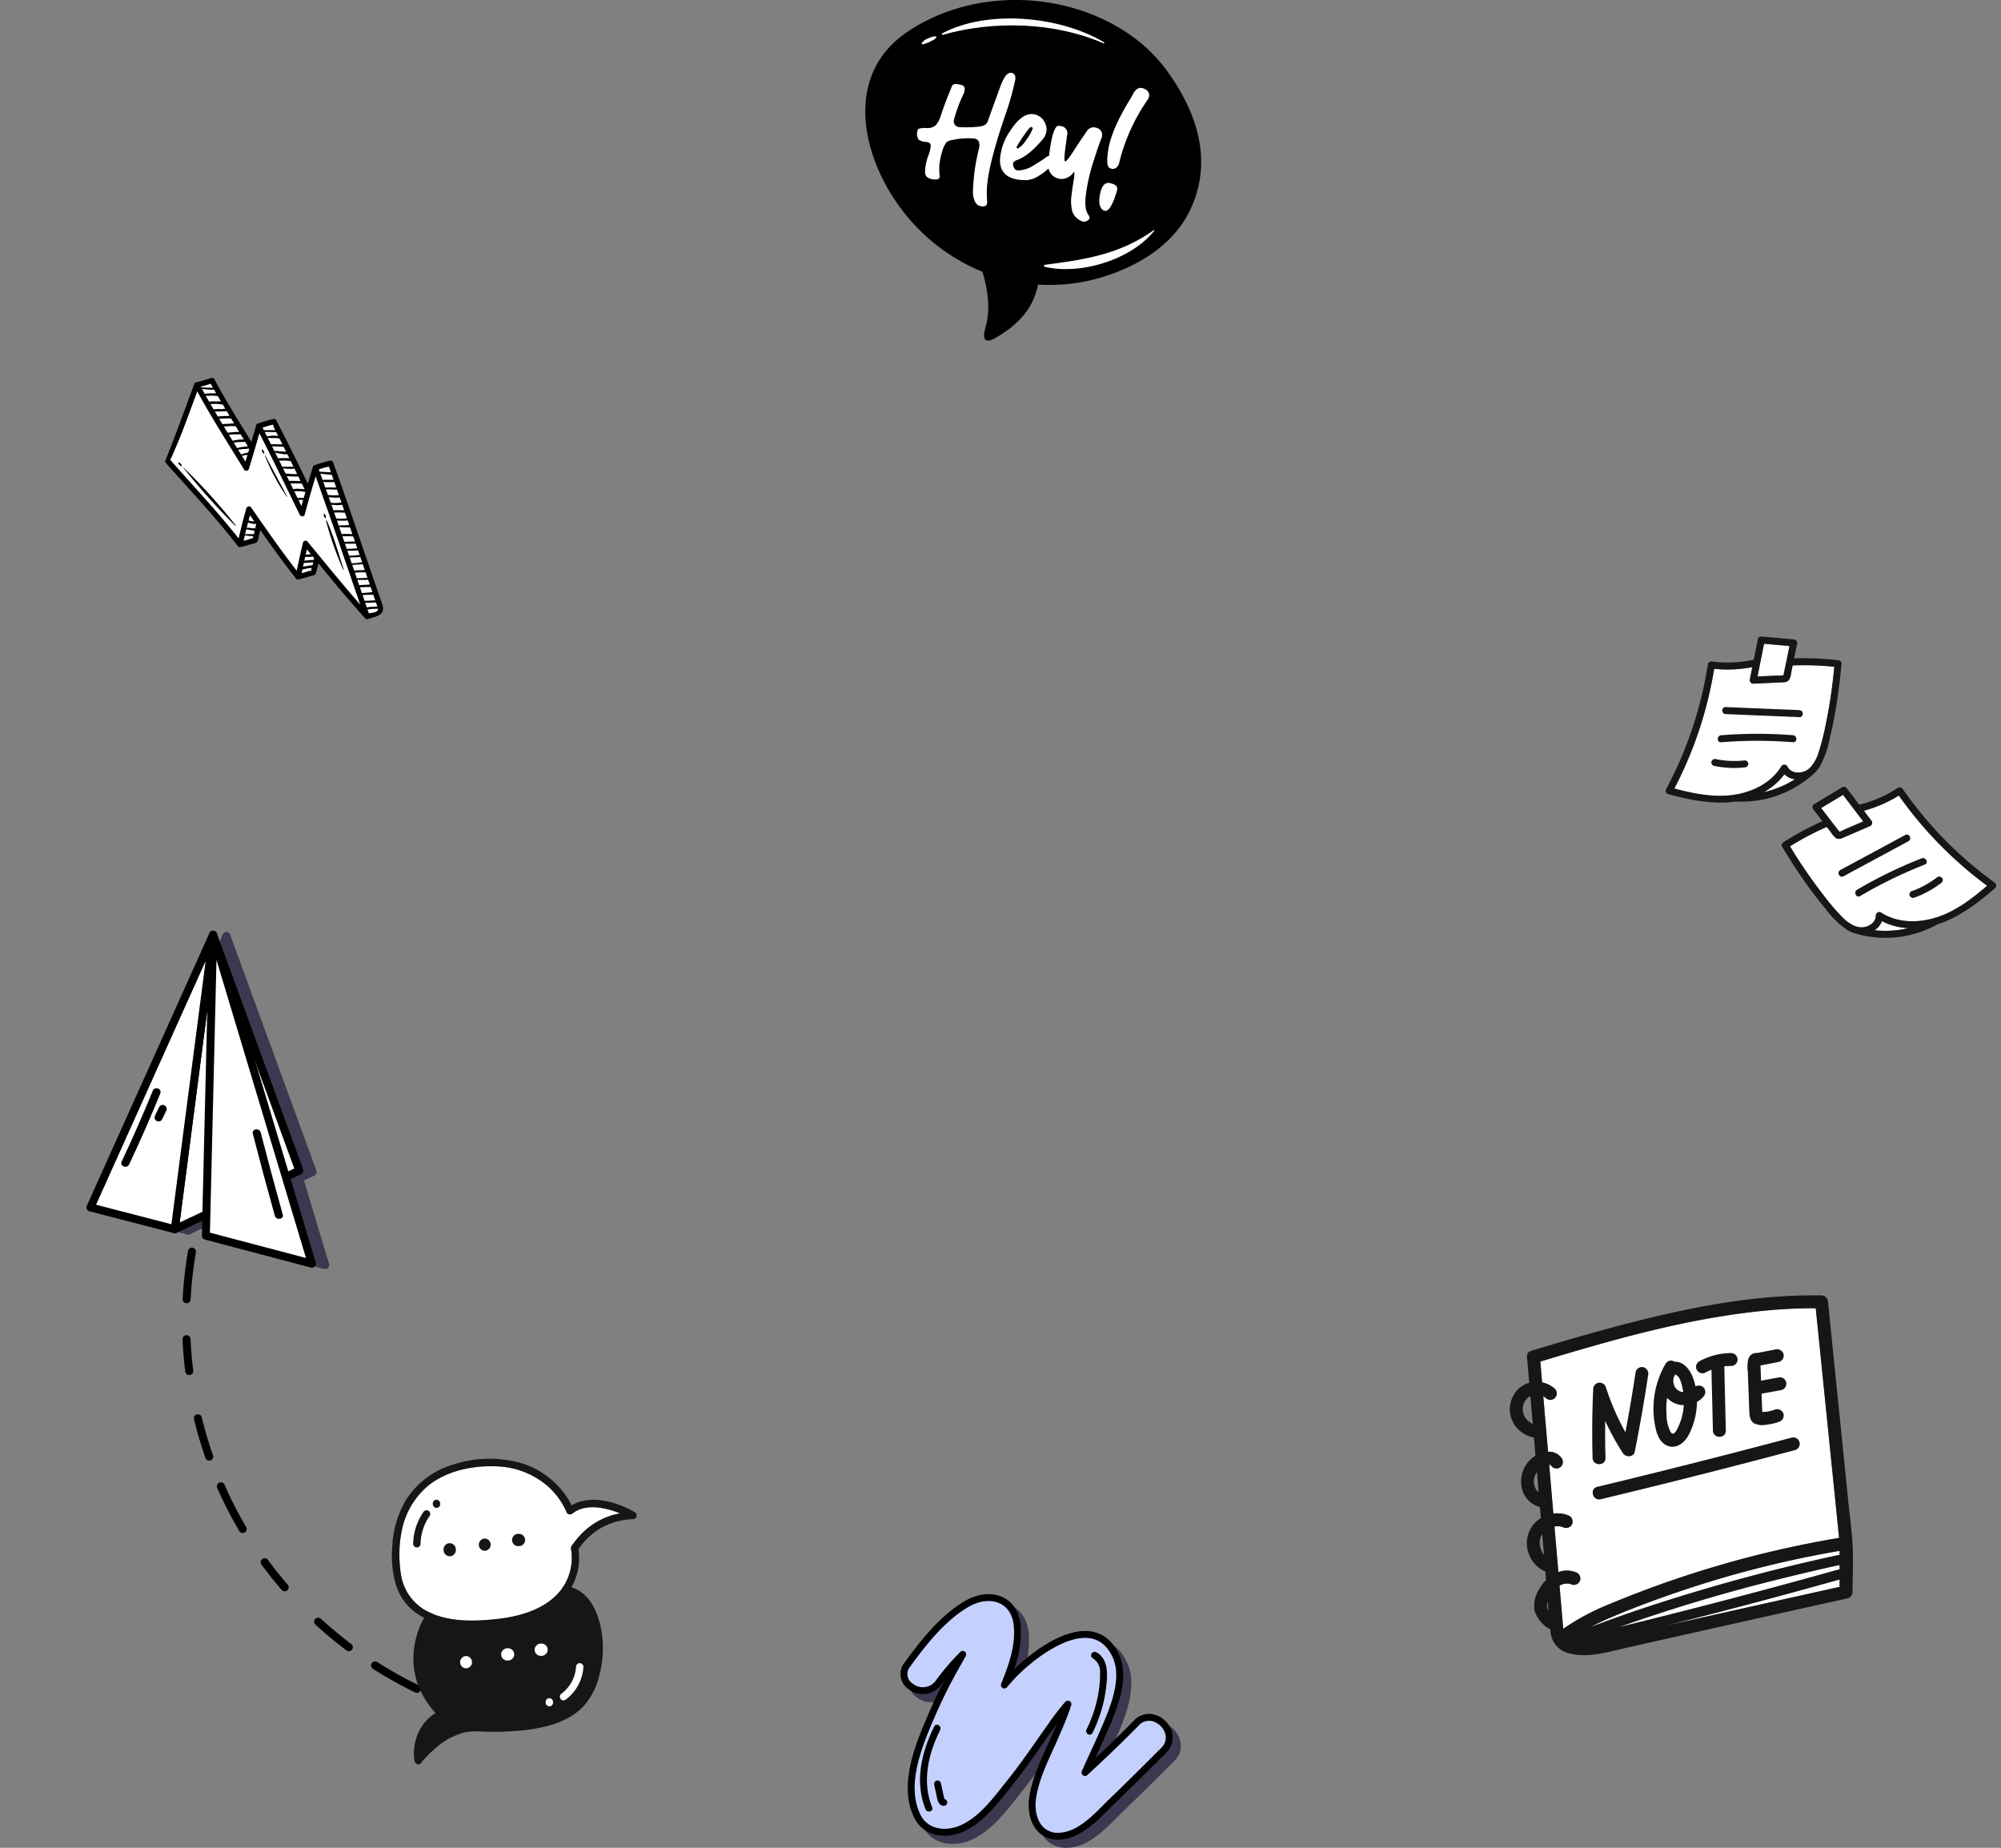 <svg xmlns="http://www.w3.org/2000/svg" xmlns:xlink="http://www.w3.org/1999/xlink" width="500.446" height="462.16" viewBox="0 0 500.446 462.16">
  <rect x="0" y="0" width="500.446" height="462.16" fill="#808080" stroke="none"/>
  <defs>
    <clipPath id="clip-path">
      <rect id="Rectangle_339013" data-name="Rectangle 339013" width="43.964" height="41.537" fill="none"/>
    </clipPath>
    <clipPath id="clip-path-2">
      <rect id="Rectangle_339013-2" data-name="Rectangle 339013" width="43.965" height="41.537" fill="none"/>
    </clipPath>
    <clipPath id="clip-path-3">
      <rect id="Rectangle_339014" data-name="Rectangle 339014" width="61.188" height="76.458" fill="none"/>
    </clipPath>
    <clipPath id="clip-path-4">
      <rect id="Rectangle_339011" data-name="Rectangle 339011" width="85.822" height="90.005" fill="none"/>
    </clipPath>
  </defs>
  <g id="a1" transform="translate(-879.8 -142.108)">
    <g id="Group_983889" data-name="Group 983889" transform="translate(914.009 273.738) rotate(-68)">
      <path id="Path_117337" data-name="Path 117337" d="M1397.825,1015.025c-.77,0-1.514-.931-2.458-2.11l-.277-.346a.267.267,0,0,1-.044-.083.241.241,0,0,1,0-.224c2.7-5.54,5.719-11.115,8.334-15.907a.478.478,0,0,0-.419-.707.458.458,0,0,0-.072.006c-.872.134-1.72.243-2.521.326h0c-.211,0-.565-.51-.735-.756-.086-.124-.166-.238-.237-.326-.618-.766-1.159-1.472-1.654-2.161-.047-.065-.036-.083-.024-.1a.435.435,0,0,0,.046-.093.566.566,0,0,0,.084-.107c2.477-4.391,5.213-8.679,7.8-12.658a.478.478,0,0,0-.4-.739.442.442,0,0,0-.072.006l-1.514.228c-.119.018-.259.049-.407.082a3.689,3.689,0,0,1-.718.115.532.532,0,0,1-.145-.015c-.258-.07-.637-.616-.862-.942-.1-.15-.2-.288-.285-.394l-.094-.118c-.458-.571-.932-1.163-1.341-1.771-.055-.08-.034-.107-.01-.137,3.714-6.344,6.963-13.032,10.1-19.5q1.228-2.527,2.46-5.042a.223.223,0,0,1,.156-.067c6.786-.036,13.68-.26,20.348-.477l.092,0a.116.116,0,0,1,.122.061.679.679,0,0,0,.077.1,34.177,34.177,0,0,0,2.353,2.984.22.22,0,0,1-.008.331c-3.132,3.731-6.081,7.725-8.933,11.588q-1.046,1.417-2.093,2.829a.477.477,0,0,0,.383.763.458.458,0,0,0,.049,0l4.207-.433a.492.492,0,0,0,.105-.023.3.3,0,0,0,.053.009c.03.034.1.1.123.118.9,1.063,1.707,2.087,2.46,3.128a.269.269,0,0,1-.08.225c-3.8,4.426-7.76,8.841-11.592,13.111l-.088.1a.478.478,0,0,0,.355.8c.015,0,4.342-.416,4.342-.416a.379.379,0,0,0,.072-.012.353.353,0,0,0,.062.014c.024.017.057.039.06.043l.016.015a39.446,39.446,0,0,1,2.5,3.176.228.228,0,0,1-.036.183c-4.563,4.1-9.286,8.19-13.853,12.141q-2.675,2.315-5.346,4.634l-9.013,7.84a2.345,2.345,0,0,1-1.423.72Z" transform="translate(-1394.537 -950.527)" fill="#fff"/>
      <path id="Path_117338" data-name="Path 117338" d="M1432.282,951.212a.693.693,0,0,0,0-.953,34.27,34.27,0,0,1-2.344-2.972c-.01-.014-.022-.024-.031-.037a.588.588,0,0,0-.55-.3c-6.806.221-13.616.443-20.426.48a.668.668,0,0,0-.582.334c-4.031,8.192-7.9,16.569-12.511,24.456a.565.565,0,0,0-.011.7c.449.666.957,1.294,1.459,1.92.331.413.835,1.344,1.393,1.5a4.161,4.161,0,0,0,1.469-.17l1.513-.228c-2.709,4.166-5.38,8.365-7.816,12.684a.5.5,0,0,0-.117.178.542.542,0,0,0,.039.637c.535.745,1.094,1.469,1.67,2.182.311.385.788,1.319,1.392,1.257.849-.088,1.7-.2,2.544-.33-2.872,5.262-5.718,10.544-8.344,15.926a.686.686,0,0,0-.02.585.728.728,0,0,0,.125.232c1.739,2.158,2.722,3.646,4.845,1.8q4.5-3.923,9.012-7.84c6.412-5.579,12.885-11.1,19.2-16.78a.667.667,0,0,0,.105-.817,38.884,38.884,0,0,0-2.5-3.181.68.68,0,0,0-.045-.054l-.009-.01s0,0-.007-.005a.587.587,0,0,0-.177-.132.6.6,0,0,0-.085-.042h0a.535.535,0,0,0-.309-.007q-2.148.205-4.3.414c3.927-4.377,7.856-8.753,11.686-13.216a.677.677,0,0,0,.105-.816c-.786-1.088-1.615-2.135-2.483-3.158a.532.532,0,0,0-.271-.243.516.516,0,0,0-.057-.027l-.007,0a.527.527,0,0,0-.359,0q-2.1.216-4.208.433C1424.874,960.767,1428.406,955.83,1432.282,951.212Zm-15.139,13.517c.081.149.18.292.267.428.166.258.331.519.506.772-.594.056-1.189.112-1.783.164Q1416.638,965.411,1417.143,964.729Zm1.354,1.146c-.229-.369-.512-.711-.769-1.062a3.374,3.374,0,0,0-.341-.417l.806-1.1c.194.361.45.708.636,1.042a9.909,9.909,0,0,0,.679,1.4l-.034.045C1419.148,965.818,1418.823,965.844,1418.5,965.876Zm7.714-13.3c.163.454.407.9.562,1.3.178.462.257,1.105.484,1.6-.251.329-.5.66-.752.99-.137-.289-.313-.566-.409-.756a12.074,12.074,0,0,0-.824-1.919C1425.584,953.388,1425.9,952.981,1426.21,952.578Zm-1.331,1.725a12.036,12.036,0,0,0,.588,1.408c.163.388.365.757.526,1.146.028.069.049.134.068.2l-.825,1.086c-.1-.269-.225-.532-.33-.772a12.953,12.953,0,0,0-.914-1.9C1424.287,955.075,1424.584,954.689,1424.88,954.3Zm-1.257,1.654c.113.345.293.682.43.993.2.459.43.9.6,1.373a3.8,3.8,0,0,1,.116.43c-.284.376-.572.75-.855,1.125a8.824,8.824,0,0,0-.46-.968c-.244-.5-.493-1.125-.8-1.658C1422.973,956.819,1423.3,956.388,1423.623,955.957Zm-1.373,1.833c.135.334.312.657.452.947a11.833,11.833,0,0,1,.577,1.363c.061.181.088.316.138.435q-.491.652-.98,1.305c-.227-.514-.456-1.027-.711-1.527a11.757,11.757,0,0,0-.571-1.043Q1421.7,958.529,1422.249,957.79Zm-1.439,1.946c.208.456.452.9.649,1.331a5.538,5.538,0,0,0,.576,1.308l-.946,1.259a7.579,7.579,0,0,0-.753-1.562,6.692,6.692,0,0,0-.58-.9Q1420.282,960.453,1420.81,959.736Zm-1.39,1.891c.147.249.311.49.439.724.323.59.523,1.232.82,1.83l-.79,1.052a8.162,8.162,0,0,0-.519-.951,6.143,6.143,0,0,0-.89-1.374Zm8.37-6.852c-.144-.475-.385-.956-.527-1.314a6.624,6.624,0,0,0-.652-1.389q.532-.676,1.069-1.348c.119.366.3.725.442,1.053a12.259,12.259,0,0,1,.484,1.286c.054.174.078.336.12.489l-.758.989C1427.908,954.62,1427.85,954.7,1427.791,954.776Zm1.144-5.584a9.6,9.6,0,0,0,.4,1.418,5.809,5.809,0,0,0,.563,1.433c-.226.288-.454.574-.677.864-.1-.324-.262-.643-.368-.9a9.835,9.835,0,0,0-.82-1.724C1428.33,949.918,1428.634,949.556,1428.935,949.192Zm2.03,1.543a.275.275,0,0,0-.092.075c-.227.279-.446.565-.67.847-.1-.4-.313-.809-.439-1.165-.191-.534-.343-1.089-.576-1.607.046-.055.091-.11.136-.165.368.5.743.987,1.133,1.471A3.768,3.768,0,0,0,1430.964,950.735Zm-22.522-.123q.531-1.07,1.057-2.141c-.068.14,6.743.194,7.558.175q5.42-.124,10.839-.3c-4.833,5.864-9.236,12.133-13.776,18.217a.677.677,0,0,0,.582,1.014c3.1-.252,6.2-.577,9.3-.9-4.953,5.731-10.034,11.354-15.108,16.977-.348.385-.156,1.232.477,1.151,3.295-.42,6.605-.739,9.913-1.053-8.425,7.541-17,14.918-25.544,22.33,2.393-4.733,4.914-9.4,7.458-14.06l0,0q1.092-2,2.182-3.994a.681.681,0,0,0-.761-.99c-2.331.36-4.655.758-6.977,1.164,3.244-5.633,6.856-11.074,10.4-16.516a.678.678,0,0,0-.582-1.015c-2.6.272-5.2.633-7.781,1.038C1401.59,964.861,1404.95,957.665,1408.442,950.612Zm16.658,17.9c.255.647.486,1.316.755,1.957-.24.275-.481.549-.722.824a7.668,7.668,0,0,0-1.138-2.56q.423-.487.845-.974A5.792,5.792,0,0,0,1425.1,968.517Zm-1.918,3.513a11.475,11.475,0,0,0-.66-1.6c.411-.469.817-.943,1.227-1.413.195.955.77,1.837.908,2.82-.354.4-.705.807-1.06,1.209C1423.484,972.687,1423.3,972.329,1423.182,972.03Zm-1.924,1.41a5.873,5.873,0,0,0,.513,1.667c-.252.284-.507.568-.76.852a9.09,9.09,0,0,0-.386-1.074c-.2-.486-.413-1.043-.679-1.533q.528-.6,1.057-1.193A8.552,8.552,0,0,0,1421.258,973.44Zm-3.187,5.816c-.185-.481-.382-.957-.55-1.446-.137-.4-.23-.868-.411-1.271q.485-.541.97-1.082a9.675,9.675,0,0,0,.4,1.21,4.641,4.641,0,0,0,.643,1.411Q1418.6,978.667,1418.071,979.256Zm-5.861,2.733c.082.216.192.429.257.6a3.4,3.4,0,0,0,.189.474c-.529.058-1.057.122-1.586.184Zm.328-.363q.66-.732,1.319-1.463c.126.49.4,1.008.53,1.43.118.374.194.843.338,1.257q-.79.081-1.579.167A3.793,3.793,0,0,0,1412.538,981.625Zm2.335-.427a4.3,4.3,0,0,0-.665-1.426l1.085-1.209a8.4,8.4,0,0,0,.335.866c.24.588.44,1.208.685,1.8-.349.389-.695.781-1.043,1.17C1415.165,981.968,1414.987,981.536,1414.873,981.2Zm1.517-1.527a16.03,16.03,0,0,0-.642-1.616l.919-1.025c.071.327.188.651.28.937a12.917,12.917,0,0,0,.691,1.773c-.288.322-.573.645-.862.966A8.276,8.276,0,0,0,1416.39,979.672Zm2.631-2.964c-.223-.514-.406-1.062-.665-1.563.394-.442.785-.887,1.178-1.329.081.259.189.513.286.758a10.95,10.95,0,0,1,.669,1.97q-.54.608-1.082,1.213A4.581,4.581,0,0,0,1419.021,976.708Zm1.134,11.531c-.328-.857-.67-1.71-1.017-2.558.412-.368.828-.733,1.239-1.1a7.986,7.986,0,0,0,.371,1.4,13.762,13.762,0,0,0,.411,1.382Zm-3.04,2.661a15.355,15.355,0,0,1-.648-1.471c-.113-.328-.215-.7-.364-1.047.384-.34.766-.683,1.15-1.023.15.471.364.947.513,1.369a6.637,6.637,0,0,0,.475,1.19Zm-1.487,1.3a13.514,13.514,0,0,1-.729-1.513c-.115-.293-.209-.623-.342-.926.383-.337.76-.679,1.142-1.016.081.363.205.724.312,1.048a5.947,5.947,0,0,0,.656,1.5Zm-1.54,1.343c-.189-.507-.375-1.015-.583-1.515a6.058,6.058,0,0,0-.452-.953c.379-.332.759-.661,1.137-.993.092.389.234.778.346,1.125a4.381,4.381,0,0,0,.673,1.358Zm-2.948,2.571c-.151-.35-.326-.692-.477-1.038a8.625,8.625,0,0,0-.652-1.34l1.02-.893c.093.3.227.6.323.845a7.23,7.23,0,0,0,.72,1.611ZM1396.1,1009.2a11.488,11.488,0,0,0-.522-1.157c-.206-.4-.358-.87-.578-1.277l1.168-1.013a9.055,9.055,0,0,0,.434.953c.213.442.383,1.028.657,1.485Zm-1.693.084a6.277,6.277,0,0,0-.727-1.374l.948-.823a5.89,5.89,0,0,0,.305.784c.249.565.534,1.113.752,1.689l-.819.712C1394.746,1009.915,1394.539,1009.56,1394.412,1009.283Zm2.859-2.419a15.93,15.93,0,0,0-.722-1.439l1.185-1.028a9.619,9.619,0,0,0,.479,1.1,13.959,13.959,0,0,0,.59,1.35l-1.061.923C1397.611,1007.453,1397.416,1007.144,1397.271,1006.863Zm1.52-1.417a9.769,9.769,0,0,0-.667-1.388c.363-.315.724-.629,1.088-.943a10.6,10.6,0,0,0,.417,1.064,13.192,13.192,0,0,0,.6,1.43l-.949.826C1399.135,1006.1,1398.946,1005.766,1398.791,1005.446Zm1.427-1.032c-.236-.506-.441-1.055-.716-1.552l1.154-1a9.017,9.017,0,0,0,.432.953c.194.415.382.832.535,1.265.034.093.054.175.074.251l-1.074.934C1400.507,1004.974,1400.348,1004.693,1400.218,1004.414Zm1.614-1.195a13.691,13.691,0,0,0-.782-1.7l1.137-.986a91.838,91.838,0,0,0,1.155,2.365l-1.178,1.025C1402.068,1003.672,1401.922,1003.419,1401.832,1003.219Zm1.312-1.654c-.218-.4-.408-.879-.656-1.29l1.186-1.028c.1.245.221.483.324.705a10.55,10.55,0,0,0,.8,1.685l-1.125.978A4.955,4.955,0,0,0,1403.144,1001.565Zm1.441-1.369c-.2-.39-.364-.839-.554-1.259l1.013-.878a6.959,6.959,0,0,0,.332.837,12.893,12.893,0,0,0,.718,1.611l-.939.817A7.118,7.118,0,0,0,1404.585,1000.2Zm1.4-1.091c-.208-.433-.372-.911-.593-1.348l1.033-.9c.075.236.182.467.278.693.246.579.463,1.2.753,1.767l-.957.833C1406.36,999.789,1406.144,999.436,1405.986,999.105Zm1.347-1.355c-.17-.378-.325-.822-.542-1.205.378-.328.753-.658,1.131-.987.121.413.331.819.482,1.194.175.437.311.891.469,1.335l-1.026.9A9.44,9.44,0,0,0,1407.333,997.75Zm1.6-1.146a7.22,7.22,0,0,0-.613-1.4q.712-.62,1.422-1.243a9.262,9.262,0,0,0,.376,1.08,15.291,15.291,0,0,0,.589,1.44l-1.384,1.207C1409.212,997.323,1409.072,996.962,1408.937,996.6Zm2.885-3.048c-.126-.316-.227-.719-.38-1.076.405-.355.812-.708,1.216-1.063.107.348.275.692.4,1,.2.507.38,1.02.56,1.533l-1.144,1C1412.295,994.475,1412,994,1411.822,993.557Zm6.746-4.184c-.192-.388-.327-.8-.482-1.207a6.974,6.974,0,0,0-.485-1.118q.564-.5,1.126-1a22.28,22.28,0,0,0,1,2.568l-1.064.934C1418.63,989.491,1418.6,989.434,1418.568,989.373Zm-17.786.6a7.95,7.95,0,0,0-.4-.834c-.055-.106-.11-.231-.17-.355q.669-.111,1.34-.218Zm-2.9.469a9.7,9.7,0,0,0-.739-1.141c.331-.057.661-.116.993-.172a5.914,5.914,0,0,0,.532,1.118,7.744,7.744,0,0,0,.5.986c-.258.04-.517.078-.776.113A5.329,5.329,0,0,0,1397.878,990.44Zm5.072-17.181c-.07-.292-.121-.617-.2-.927.456-.058.914-.112,1.371-.165l-1.031,1.58C1403.043,973.572,1402.984,973.4,1402.95,973.259Zm-5.368-.184c.461-.073.922-.146,1.384-.216a9.232,9.232,0,0,0,.358,1.22c.084.25.128.552.2.833l-.4.061C1398.591,974.362,1398.069,973.73,1397.582,973.075Zm2.484,1.756a6.819,6.819,0,0,0-.234-.677,9.285,9.285,0,0,0-.6-1.334q.651-.1,1.305-.19c.063.412.145.822.232,1.23a5.69,5.69,0,0,0,.189.836Zm1.5-.228c-.061-.306-.226-.635-.29-.884a5.71,5.71,0,0,0-.373-1.144c.441-.062.884-.118,1.325-.176a7.033,7.033,0,0,0,.122.828,3.187,3.187,0,0,0,.33,1.143l-.045.07C1402.28,974.494,1401.924,974.55,1401.568,974.6Zm-4.895,16.413c-.392-.47-.767-.953-1.136-1.44l.956-.166c.211.406.527.785.76,1.155.136.217.263.566.426.866-.146.018-.29.039-.435.055C1396.641,991.557,1397.087,991.513,1396.673,991.016Zm3.047.12a5.3,5.3,0,0,0-.563-1.18,5.716,5.716,0,0,0-.51-.92c.333-.056.667-.108,1-.163.054.173.136.344.19.492a4.936,4.936,0,0,0,.531,1.122.3.3,0,0,0,.087.082q-.132.244-.265.486C1400.034,991.086,1399.876,991.109,1399.72,991.136Zm-7.217,17.8.81-.7c.156.385.424.781.564,1.091.181.4.363.8.523,1.217.01.028.021.052.031.078C1393.666,1011.033,1393.121,1009.907,1392.5,1008.934Zm30.28-23.008q-.339.3-.681.6c-.142.125-.284.249-.427.374-.1-.275-.225-.545-.31-.794a17.973,17.973,0,0,0-.625-1.854c.156-.14.314-.278.47-.418.365.419.718.849,1.047,1.3A9.107,9.107,0,0,1,1422.782,985.927Zm-.548-11.34c-.08-.347-.236-.693-.336-1.02a15.8,15.8,0,0,0-.575-1.772c.291-.33.585-.659.875-.99a6.963,6.963,0,0,0,.392,1.123c.149.394.294.788.417,1.192.049.162.075.321.111.475l-.11.125C1422.752,974.01,1422.492,974.3,1422.235,974.587Zm4.392-4.994c-.137.158-.277.314-.413.471a8.345,8.345,0,0,0-.414-1.073c-.175-.411-.336-.825-.5-1.239a3.58,3.58,0,0,1-.119-.378c.146-.169.294-.336.439-.506.464.55.915,1.11,1.342,1.689C1427.518,969.29,1427.269,968.851,1426.627,969.593Zm-26.324.13a169.714,169.714,0,0,1,8.588-17.44c.02-.036.082-.011.067.029a150.028,150.028,0,0,1-8.5,17.476C1400.412,969.869,1400.266,969.813,1400.3,969.723Zm8.78-18.039a1.145,1.145,0,0,1,.167-.659.716.716,0,0,1,.352-.43.075.075,0,0,1,.111.063c.007.326-.2,1-.566,1.062A.053.053,0,0,1,1409.083,951.684Zm2.786,27.262a51.562,51.562,0,0,1,7.462-8.9c.053-.054.13.025.082.082-2.513,2.943-4.965,5.93-7.461,8.886C1411.912,979.056,1411.837,979,1411.869,978.946Zm7.821-9.3c.1-.356.365-.79.758-.854a.075.075,0,0,1,.091.091c-.06.37-.459.641-.756.835A.064.064,0,0,1,1419.69,969.644Zm-19.453,29.25a80.267,80.267,0,0,1,9.689-8.549c.094-.07.2.078.121.157-2.969,3.086-6.459,5.712-9.712,8.489C1400.267,999.049,1400.175,998.959,1400.237,998.895Zm10.371-8.9a.071.071,0,0,1-.069-.068c-.033-.362.5-.689.806-.751.053-.01.121.036.1.1C1411.331,989.559,1410.952,990.033,1410.608,990Z" transform="translate(-1390.953 -946.953)"/>
    </g>
    <g id="Group_983890" data-name="Group 983890" transform="matrix(0.629, 0.777, -0.777, 0.629, 935.08, 373.005)">
      <g id="Group_81059" data-name="Group 81059" transform="translate(0 0)">
        <g id="Group_81053" data-name="Group 81053" transform="translate(2.371 0)" style="mix-blend-mode: overlay;isolation: isolate">
          <path id="Path_114995" data-name="Path 114995" d="M51.237,53.8l8.2-33.442L0,0Z" transform="translate(1 1)" fill="#3c384f"/>
          <path id="Path_114996" data-name="Path 114996" d="M1,0A1,1,0,0,0,.276,1.689L51.512,55.494a1,1,0,0,0,1.695-.451l8.2-33.443a1,1,0,0,0-.647-1.184L1.324.054A.988.988,0,0,0,1,0ZM51.7,52.791,4.543,3.271l54.7,18.741Z" transform="translate(0 0)" fill="#3c384f"/>
          <path id="Path_114997" data-name="Path 114997" d="M57.391,48.778,0,0l79.517,32.57Z" transform="translate(1 1)" fill="#3c384f"/>
          <path id="Path_114998" data-name="Path 114998" d="M1,0A1,1,0,0,0,.352,1.762L57.743,50.54a1,1,0,0,0,1.239.045L81.108,34.377a1,1,0,0,0-.212-1.732L1.379.075A.992.992,0,0,0,1,0ZM58.437,48.505l-52-44.2L78.485,33.819Z" transform="translate(0 0)" fill="#3c384f"/>
          <path id="Path_114999" data-name="Path 114999" d="M51.237,53.8,0,0,33.724,66.762Z" transform="translate(1 1)" fill="#3c384f"/>
          <path id="Path_115000" data-name="Path 115000" d="M1,0A1,1,0,0,0,.107,1.451L33.831,68.212a1,1,0,0,0,1.488.353L52.831,55.608a1,1,0,0,0,.129-1.493L1.724.31A1,1,0,0,0,1,0ZM35.082,66.252,4.946,6.594l45.785,48.08Z" transform="translate(0 0)" fill="#3c384f"/>
          <path id="Path_115001" data-name="Path 115001" d="M9.014,18.7Q4.8,9.982.133,1.5C-.488.375,1.238-.635,1.86.494q4.67,8.477,8.881,17.193C11.3,18.841,9.575,19.856,9.014,18.7Z" transform="translate(21.704 35.774)" fill="#3c384f"/>
          <path id="Path_115002" data-name="Path 115002" d="M2.982,3.4a1.018,1.018,0,0,1-.46.6,1.008,1.008,0,0,1-.77.1.987.987,0,0,1-.6-.46Q.644,2.573.135,1.507a1.07,1.07,0,0,1-.1-.77,1.018,1.018,0,0,1,.46-.6,1.008,1.008,0,0,1,.77-.1.983.983,0,0,1,.6.46q.51,1.065,1.019,2.131A1.069,1.069,0,0,1,2.982,3.4Z" transform="translate(25.933 37.218)" fill="#3c384f"/>
          <path id="Path_115003" data-name="Path 115003" d="M19.924,10.45Q10.177,6.238.518,1.827C-.651,1.293.364-.431,1.527.1q9.658,4.411,19.406,8.623C22.112,9.232,21.094,10.956,19.924,10.45Z" transform="translate(45.432 22.769)" fill="#3c384f"/>
        </g>
        <g id="Group_81058" data-name="Group 81058" transform="translate(0 2.371)">
          <g id="Group_81057" data-name="Group 81057">
            <g id="Group_81054" data-name="Group 81054" transform="translate(0 0)">
              <path id="Path_115004" data-name="Path 115004" d="M51.237,53.8l8.2-33.442L0,0Z" transform="translate(1 1)" fill="#fff"/>
              <path id="Path_115005" data-name="Path 115005" d="M1,0A1,1,0,0,0,.276,1.69l51.237,53.8a1,1,0,0,0,1.7-.451l8.2-33.442a1,1,0,0,0-.647-1.184L1.325.054A1.016,1.016,0,0,0,1,0ZM51.7,52.792,4.544,3.271l54.7,18.741Z" transform="translate(0 0)"/>
            </g>
            <g id="Group_81055" data-name="Group 81055" transform="translate(0 0)">
              <path id="Path_115006" data-name="Path 115006" d="M57.391,48.778,0,0l79.517,32.57Z" transform="translate(1 1)" fill="#fff"/>
              <path id="Path_115007" data-name="Path 115007" d="M1,0A1,1,0,0,0,.353,1.762L57.744,50.541a1,1,0,0,0,1.238.044L81.108,34.378a1,1,0,0,0-.212-1.732L1.379.075A.988.988,0,0,0,1,0ZM58.437,48.505l-52-44.2L78.486,33.82Z" transform="translate(0 0)"/>
            </g>
            <g id="Group_81056" data-name="Group 81056" transform="translate(0 0)">
              <path id="Path_115008" data-name="Path 115008" d="M51.237,53.8,0,0,33.724,66.762Z" transform="translate(1 1)" fill="#fff"/>
              <path id="Path_115009" data-name="Path 115009" d="M1,0A1,1,0,0,0,.108,1.451L33.832,68.212a1,1,0,0,0,1.487.353L52.832,55.609a1,1,0,0,0,.129-1.494L1.725.311A1,1,0,0,0,1,0ZM35.082,66.253,4.947,6.594l45.785,48.08Z"/>
            </g>
            <path id="Path_115010" data-name="Path 115010" d="M9.014,18.7Q4.8,9.983.133,1.5C-.489.375,1.238-.635,1.86.494Q6.53,8.97,10.741,17.687C11.3,18.841,9.574,19.857,9.014,18.7Z" transform="translate(21.704 35.774)"/>
            <path id="Path_115011" data-name="Path 115011" d="M2.982,3.4a1.02,1.02,0,0,1-.46.6,1.01,1.01,0,0,1-.771.1.983.983,0,0,1-.6-.459Q.644,2.573.135,1.507a1.069,1.069,0,0,1-.1-.77,1.021,1.021,0,0,1,.459-.6,1.01,1.01,0,0,1,.771-.1.988.988,0,0,1,.6.46l1.02,2.131A1.077,1.077,0,0,1,2.982,3.4Z" transform="translate(25.933 37.218)"/>
            <path id="Path_115012" data-name="Path 115012" d="M19.925,10.45Q10.178,6.239.519,1.827C-.651,1.293.365-.431,1.528.1q9.658,4.41,19.406,8.623C22.112,9.233,21.095,10.956,19.925,10.45Z" transform="translate(45.432 22.769)"/>
          </g>
        </g>
      </g>
      <g id="Group_81063" data-name="Group 81063" transform="translate(58.302 56.359)">
        <g id="Group_81060" data-name="Group 81060" transform="translate(0 0)">
          <path id="Path_115013" data-name="Path 115013" d="M1,0A1,1,0,0,0,.247,1.659,101.136,101.136,0,0,0,8.755,10.28a1,1,0,0,0,1.337-1.487A99.055,99.055,0,0,1,1.753.342,1,1,0,0,0,1,0ZM17.176,14.847a1,1,0,0,0-.593,1.805c2.159,1.59,4.407,3.114,6.683,4.532a1,1,0,0,0,1.058-1.7c-2.232-1.39-4.438-2.885-6.556-4.444A1,1,0,0,0,17.176,14.847ZM132.1,19.26a.991.991,0,0,0-.53.153q-.909.569-1.828,1.119a1,1,0,0,0,1.026,1.717q.938-.561,1.865-1.142a1,1,0,0,0-.533-1.847ZM34.323,25.081a1,1,0,0,0-.428,1.9c3.036,1.437,6.172,2.74,9.321,3.872a1,1,0,1,0,.677-1.881c-3.089-1.112-6.165-2.39-9.142-3.8A.988.988,0,0,0,34.323,25.081Zm87.1,0a1,1,0,0,0-.424.1,101.855,101.855,0,0,1-11.029,4.406,1,1,0,0,0,.633,1.9,103.855,103.855,0,0,0,11.246-4.493,1,1,0,0,0-.426-1.906ZM51.18,31.327a1,1,0,0,0-.263,1.964,100.855,100.855,0,0,0,11.854,2.492,1,1,0,0,0,.292-1.979,99.016,99.016,0,0,1-11.619-2.441A.965.965,0,0,0,51.18,31.327Zm51.432.441a.963.963,0,0,0-.243.03c-3.193.8-6.46,1.448-9.709,1.934a1,1,0,0,0,.3,1.978c3.312-.5,6.642-1.159,9.9-1.972a1,1,0,0,0-.241-1.97ZM72.865,34.754a1,1,0,0,0-.045,2c2.674.123,5.39.142,8.076.054a1,1,0,1,0-.065-2c-2.635.086-5.3.068-7.919-.053Z" transform="translate(0 0)"/>
        </g>
      </g>
    </g>
    <g id="Group_983892" data-name="Group 983892" transform="translate(-171.802 -27.884)">
      <g id="Group_165571" data-name="Group 165571" transform="translate(-3.045 3)">
        <g id="Group_165570" data-name="Group 165570" transform="translate(11991.056 11674.223)">
          <g id="Group_157024" data-name="Group 157024" transform="translate(-11238.521 -12264.992)">
            <g id="Group_165569" data-name="Group 165569" transform="translate(518.52 757.761)">
              <path id="Path_117323" data-name="Path 117323" d="M529.05,765.728c17.174-11.6,42.037-10.357,58.121,2.562a41.349,41.349,0,0,1,6.161,6.313c7.835,10.438,12.332,22.813,6.6,35.328-3.8,8.308-11.792,13.558-20.147,16.49a45.424,45.424,0,0,1-18.069,2.511c-1.146,6.155-5.32,10.309-10.587,13.316-.934.533-3.912,2.142-2.546-2.632,1.287-4.5.6-9.288-.749-13.871a47.941,47.941,0,0,1-19.051-14.11C517.9,798.393,512.449,776.938,529.05,765.728Z" transform="translate(-518.52 -757.761)"/>
              <g id="Group_83561" data-name="Group 83561" transform="translate(19.142 4.617)">
                <path id="Path_117328" data-name="Path 117328" d="M685.932,788.188c-12.243-5.33-27.472-5.757-40.22-2.131-.217.062-.326-.262-.134-.364,11.444-6.09,29.568-4.283,40.476,2.235.139.082.031.326-.122.26Z" transform="translate(-645.479 -781.963)" fill="#fff"/>
              </g>
              <g id="Group_83562" data-name="Group 83562" transform="translate(14.105 9.069)">
                <path id="Path_117329" data-name="Path 117329" d="M869.3,805.514a2.132,2.132,0,0,1-1.228.943,7.172,7.172,0,0,1-2.23.859.182.182,0,0,1-.19-.271,2.627,2.627,0,0,1,1.556-1.162,4.368,4.368,0,0,1,1.953-.569c.088.01.181.1.138.2Z" transform="translate(-865.631 -805.305)" fill="#fff"/>
              </g>
              <g id="Group_83563" data-name="Group 83563" transform="translate(44.686 57.551)">
                <path id="Path_117330" data-name="Path 117330" d="M607.449,1059.618c-5.73,7.262-18.518,11.156-27.418,9.026a.257.257,0,0,1,.023-.492c10.017-1.29,18.8-2.613,27.24-8.664.086-.062.234.03.156.13Z" transform="translate(-579.857 -1059.469)" fill="#fff"/>
              </g>
            </g>
            <g id="Group_83560" data-name="Group 83560" transform="translate(531.462 775.958)">
              <path id="Path_117324" data-name="Path 117324" d="M608.281,864.167a74.524,74.524,0,0,0,2.666-9.3q.157-1.579-1.091-1.7-1.363-.1-2.658,3.425t-3.142,8.681q-.378,1.187-2.287,1.368a31.233,31.233,0,0,1-4.721.124,1.468,1.468,0,0,1-1.448-1.849,35.568,35.568,0,0,1,2.474-6.615,3.279,3.279,0,0,0,.2-.907.977.977,0,0,0-.811-1.175,11.251,11.251,0,0,0-1.162-.245q-.992-.1-1.248.617-.352.929-.59,1.462-1.226,2.993-2.235,6.082a5.9,5.9,0,0,1-1.239,2.2,3.121,3.121,0,0,1-2.234.649,6.293,6.293,0,0,0-1.925.161q-.369.168-.442.9a2.388,2.388,0,0,0,.409,1.857,3.481,3.481,0,0,0,1.946.564q1.138.114,1.037,1.142a9.985,9.985,0,0,1-.648,2.42,12.071,12.071,0,0,0-.714,3.081l-.05.885q-.013,1.631,2.263,1.856,1.322.132,1.406-.714a15.946,15.946,0,0,1-.072-3.011,16.774,16.774,0,0,1,.7-3.3,6.9,6.9,0,0,1,1.125-2.373,4.809,4.809,0,0,1,1.722-.533,17.334,17.334,0,0,1,5.038-.316q1.579.156,1.4,1.993a5.167,5.167,0,0,1-.208.98,47.9,47.9,0,0,0-1.232,7.555q-.171,2.468-.171,2.838a5.386,5.386,0,0,0,.536,2.445,1.959,1.959,0,0,0,1.629,1.145l.184.018q1.106.072,1.2-.846l.022-.22a28.41,28.41,0,0,1-.021-4.267Q604.453,875.469,608.281,864.167Z" transform="translate(-586.365 -853.159)" fill="#fff"/>
              <path id="Path_117325" data-name="Path 117325" d="M719.605,910.872a2.8,2.8,0,0,0-.868-.234,2,2,0,0,0-1.875.963q-1.776,2.567-2.96,4.416-1.981,3.141-2.461,3.13-.3-.029-.1-1.976.16-1.616.606-4.612a1.791,1.791,0,0,0-1.669-2.243l-.437-.08q-1.518-.051-2.43,7.506a3.524,3.524,0,0,0-1.166.7q-.76.556-2.493,1.57a7.556,7.556,0,0,1-4.107,1.409q-.992-.1-1.206-1.305a1.41,1.41,0,0,1-.03-.448q.051-.514,1.09-.894,2.923-1.045,6.544-5.395a4.215,4.215,0,0,0,.747-1.928,3.122,3.122,0,0,0-.221-1.506,3.738,3.738,0,0,0-3.226-2.619q-2.791-.277-5.732,4.326a14.5,14.5,0,0,0-2,4.251q-.369,1.67-.417,2.147-.514,5.177,5.068,5.732.661.065,1.44.068a6.534,6.534,0,0,0,3.208-1.128,11.733,11.733,0,0,0,2.355-1.8,3.409,3.409,0,0,0,1.949,2.342,3.055,3.055,0,0,0,1.01.286,3.63,3.63,0,0,0,3.061-1.328c.252-.3.4-.442.452-.437a6.75,6.75,0,0,1-.087,1.623q-.447,2.626-.6,4.131a10.3,10.3,0,0,0,.211,4.23,4.057,4.057,0,0,0,2.008,2.183,2.11,2.11,0,0,0,.863.271,1.579,1.579,0,0,0,1.119-.445.747.747,0,0,0,.309-.489,1.6,1.6,0,0,0-.332-.774q-.97-1.432-.664-4.517a46.542,46.542,0,0,1,2-8.961q1.194-3.812,1.972-5.664a2.793,2.793,0,0,0,.139-.654A1.742,1.742,0,0,0,719.605,910.872Zm-17.045-.134a.49.49,0,0,1,.422-.143c.244.024.358.134.338.33a10.274,10.274,0,0,1-1.621,2.88,6.482,6.482,0,0,1-2.066,2.131q-.36-.109-.33-.4A38.228,38.228,0,0,1,702.56,910.738Z" transform="translate(-674.401 -896.984)" fill="#fff"/>
              <path id="Path_117326" data-name="Path 117326" d="M845.331,873.392a2.645,2.645,0,0,0-.909-.357q-1.415-.263-2.406,1.844-.3.582-.615,1.086-4.407,7.178-5.322,12.112-.742,4.405.214,4.919a2.691,2.691,0,0,0,.7.279,1.5,1.5,0,0,0,.865-.214,1.98,1.98,0,0,0,.9-1.409,47.517,47.517,0,0,1,7.117-15.72,2.463,2.463,0,0,0,.343-.837A1.6,1.6,0,0,0,845.331,873.392Z" transform="translate(-788.183 -869.22)" fill="#fff"/>
              <path id="Path_117327" data-name="Path 117327" d="M827.932,997.621q-1.851-.344-2.456,2.922-.51,2.757.654,3.762a1.186,1.186,0,0,0,.481.239l.109.02q1.428.189,2.86-4.5a5.638,5.638,0,0,0,.227-.821Q829.957,998.033,827.932,997.621Z" transform="translate(-779.739 -970.038)" fill="#fff"/>
            </g>
          </g>
        </g>
      </g>
    </g>
    <g id="Group_984302" data-name="Group 984302" transform="translate(357.858 49.227)">
      <g id="Group_983766" data-name="Group 983766" transform="translate(938.543 252.08)">
        <g id="Group_983765" data-name="Group 983765" clip-path="url(#clip-path)">
          <path id="Path_211212" data-name="Path 211212" d="M47.521,47.529a58.311,58.311,0,0,1-1.8,6.958A9.854,9.854,0,0,1,43.9,57.842c-.211.206-.427.406-.645.6a4.175,4.175,0,0,1-.869.526c-1.521.676-3.65.455-4.413-1.188a.883.883,0,0,0-1.512,0c-2.4,3.932-6.721,6.185-11.157,6.994l-.181.031-.064,0a.817.817,0,0,0-.425.082c-4.989.746-10.09-.286-14.926-1.569a99.162,99.162,0,0,0,9.968-29.949,32.174,32.174,0,0,0,9.524-.415l-.6,3.026a.886.886,0,0,0,.844,1.108l4.734-.215,2.316-.106c.747-.034,1.526-.021,1.973-.727a5.993,5.993,0,0,0,.514-1.958l.323-1.563c.032,0,.062.007.1.006a74.451,74.451,0,0,1,10.3.336,127.365,127.365,0,0,1-2.174,14.668" transform="translate(-7.559 -25.292)" fill="#fff"/>
          <path id="Path_211213" data-name="Path 211213" d="M110.363,15.6a3.535,3.535,0,0,0-.108.512,10.842,10.842,0,0,1-1.516.051l-2.014.092-2.954.134,1.633-8.181,6.367.567-.721,3.493-.445,2.156q-.122.588-.243,1.176" transform="translate(-80.819 -6.392)" fill="#fff"/>
          <path id="Path_211214" data-name="Path 211214" d="M116.045,155.821a4.687,4.687,0,0,0,2.638,1.255,25.076,25.076,0,0,1-7.774,3.215c.5-.286,1-.6,1.487-.939a15.871,15.871,0,0,0,3.649-3.531" transform="translate(-86.377 -121.355)" fill="#fff"/>
          <path id="Path_211215" data-name="Path 211215" d="M39.962,22.237a58.269,58.269,0,0,1-1.8,6.958,9.85,9.85,0,0,1-1.821,3.355c-.211.206-.427.406-.645.6a4.187,4.187,0,0,1-.868.525c-1.521.676-3.65.455-4.413-1.188a.883.883,0,0,0-1.512,0c-2.4,3.932-6.721,6.185-11.157,6.994l-.181.031-.064,0a.817.817,0,0,0-.425.082c-4.989.746-10.09-.286-14.926-1.569A99.163,99.163,0,0,0,12.114,8.077a32.189,32.189,0,0,0,9.524-.415l-.6,3.026a.886.886,0,0,0,.844,1.108l4.734-.215,2.316-.106c.747-.034,1.526-.021,1.973-.727a5.99,5.99,0,0,0,.514-1.958l.323-1.563a.956.956,0,0,0,.1.006,74.414,74.414,0,0,1,10.3.337,127.367,127.367,0,0,1-2.174,14.667M43.086,5.919A74.466,74.466,0,0,0,32.1,5.475l.752-3.642c0-.013,0-.025,0-.038a.793.793,0,0,0,.027-.194.894.894,0,0,0-.875-.875L23.883,0a.876.876,0,0,0-.844.643L22.01,5.8a30.868,30.868,0,0,1-10.619.439.87.87,0,0,0-.844.643A97.786,97.786,0,0,1,.11,38.146a.886.886,0,0,0,.523,1.286c5.395,1.475,11.36,2.656,16.941,1.835a26.692,26.692,0,0,0,20.042-7.518.889.889,0,0,0,.173-.238,8.5,8.5,0,0,0,.766-1.038,23.622,23.622,0,0,0,2.468-7.038c.7-2.86,1.264-5.752,1.723-8.661.522-3.311.913-6.642,1.215-9.98.046-.509-.441-.825-.875-.875M29.545,9.206a3.563,3.563,0,0,0-.108.512,10.844,10.844,0,0,1-1.516.051l-2.014.092L22.953,10l1.633-8.181,6.367.567-.721,3.493L29.787,8.03l-.243,1.176m.124,25.259a4.687,4.687,0,0,0,2.638,1.255,25.076,25.076,0,0,1-7.774,3.215c.5-.286,1-.6,1.487-.939a15.87,15.87,0,0,0,3.649-3.531" transform="translate(0 0.001)" fill="#161615"/>
          <path id="Path_211216" data-name="Path 211216" d="M83.175,80.561,64.73,79.8c-1.127-.047-1.125,1.7,0,1.751l18.445.762c1.127.046,1.125-1.7,0-1.751" transform="translate(-49.755 -62.147)" fill="#161615"/>
          <path id="Path_211217" data-name="Path 211217" d="M77.659,110.4a113.237,113.237,0,0,0-17.967.009c-1.115.089-1.125,1.841,0,1.751a113.263,113.263,0,0,1,17.967-.009c1.123.089,1.118-1.662,0-1.751" transform="translate(-45.834 -85.71)" fill="#161615"/>
          <path id="Path_211218" data-name="Path 211218" d="M59.921,138.884a23.245,23.245,0,0,1-7.262-.325.9.9,0,0,0-1.077.611.884.884,0,0,0,.611,1.077,24.757,24.757,0,0,0,7.727.388.9.9,0,0,0,.875-.875.881.881,0,0,0-.875-.875" transform="translate(-40.151 -107.895)" fill="#161615"/>
        </g>
      </g>
      <g id="Group_983767" data-name="Group 983767" transform="matrix(0.899, -0.438, 0.438, 0.899, 964.663, 298.544)">
        <g id="Group_983765-2" data-name="Group 983765" transform="translate(0 0)" clip-path="url(#clip-path-2)">
          <path id="Path_211212-2" data-name="Path 211212" d="M11.88,47.529a58.311,58.311,0,0,0,1.8,6.958A9.854,9.854,0,0,0,15.5,57.842c.211.206.427.406.645.6a4.175,4.175,0,0,0,.869.526c1.521.676,3.65.455,4.413-1.188a.883.883,0,0,1,1.512,0c2.4,3.932,6.721,6.185,11.157,6.994l.181.031.064,0a.817.817,0,0,1,.425.082c4.989.746,10.09-.286,14.926-1.569a99.161,99.161,0,0,1-9.968-29.949,32.174,32.174,0,0,1-9.524-.415l.6,3.026a.886.886,0,0,1-.844,1.108l-4.734-.215-2.316-.106c-.747-.034-1.526-.021-1.973-.727a5.993,5.993,0,0,1-.514-1.958L20.1,32.519c-.032,0-.062.007-.1.006a74.452,74.452,0,0,0-10.3.336A127.364,127.364,0,0,0,11.88,47.529" transform="translate(-7.878 -25.292)" fill="#fff"/>
          <path id="Path_211213-2" data-name="Path 211213" d="M105.181,15.6a3.535,3.535,0,0,1,.108.512,10.843,10.843,0,0,0,1.516.051l2.014.092,2.954.134-1.633-8.181-6.367.567.721,3.493.445,2.156q.122.588.243,1.176" transform="translate(-90.761 -6.392)" fill="#fff"/>
          <path id="Path_211214-2" data-name="Path 211214" d="M113.547,155.821a4.687,4.687,0,0,1-2.638,1.255,25.077,25.077,0,0,0,7.774,3.215c-.5-.286-1-.6-1.487-.939a15.871,15.871,0,0,1-3.649-3.531" transform="translate(-99.25 -121.355)" fill="#fff"/>
          <path id="Path_211215-2" data-name="Path 211215" d="M4,22.237a58.269,58.269,0,0,0,1.8,6.958A9.85,9.85,0,0,0,7.626,32.55c.211.206.427.406.645.6a4.187,4.187,0,0,0,.868.525c1.521.676,3.65.455,4.413-1.188a.883.883,0,0,1,1.512,0c2.4,3.932,6.721,6.185,11.157,6.994l.181.031.064,0a.817.817,0,0,1,.425.082c4.989.746,10.09-.286,14.926-1.569A99.162,99.162,0,0,1,31.85,8.077a32.189,32.189,0,0,1-9.524-.415l.6,3.026a.886.886,0,0,1-.844,1.108l-4.734-.215-2.316-.106c-.747-.034-1.526-.021-1.973-.727a5.99,5.99,0,0,1-.514-1.958l-.323-1.563a.956.956,0,0,1-.1.006,74.416,74.416,0,0,0-10.3.337A127.367,127.367,0,0,0,4,22.237M.878,5.919a74.467,74.467,0,0,1,10.986-.444l-.752-3.642c0-.013,0-.025,0-.038a.793.793,0,0,1-.027-.194.894.894,0,0,1,.875-.875L20.081,0a.876.876,0,0,1,.844.643L21.955,5.8a30.869,30.869,0,0,0,10.619.439.87.87,0,0,1,.844.643A97.786,97.786,0,0,0,43.854,38.146a.886.886,0,0,1-.523,1.286c-5.395,1.475-11.36,2.656-16.941,1.835A26.693,26.693,0,0,1,6.348,33.749a.889.889,0,0,1-.173-.238,8.5,8.5,0,0,1-.766-1.038A23.622,23.622,0,0,1,2.94,25.435c-.7-2.86-1.264-5.752-1.723-8.661C.695,13.463.3,10.132,0,6.794c-.046-.509.441-.825.875-.875M14.42,9.206a3.563,3.563,0,0,1,.108.512,10.844,10.844,0,0,0,1.516.051l2.014.092L21.011,10,19.378,1.815l-6.367.567.721,3.493.445,2.156.243,1.176M14.3,34.465a4.687,4.687,0,0,1-2.638,1.255,25.076,25.076,0,0,0,7.774,3.215c-.5-.286-1-.6-1.487-.939A15.871,15.871,0,0,1,14.3,34.465" transform="translate(0 0.001)" fill="#161615"/>
          <path id="Path_211216-2" data-name="Path 211216" d="M64.73,80.561,83.175,79.8c1.127-.047,1.125,1.7,0,1.751l-18.445.762c-1.127.046-1.125-1.7,0-1.751" transform="translate(-54.186 -62.147)" fill="#161615"/>
          <path id="Path_211217-2" data-name="Path 211217" d="M59.692,110.4a113.239,113.239,0,0,1,17.967.009c1.115.089,1.125,1.841,0,1.751a113.265,113.265,0,0,0-17.967-.009c-1.123.089-1.118-1.662,0-1.751" transform="translate(-47.552 -85.71)" fill="#161615"/>
          <path id="Path_211218-2" data-name="Path 211218" d="M52.43,138.884a23.245,23.245,0,0,0,7.262-.325.9.9,0,0,1,1.077.611.884.884,0,0,1-.611,1.077,24.758,24.758,0,0,1-7.727.388.9.9,0,0,1-.875-.875.881.881,0,0,1,.875-.875" transform="translate(-28.236 -107.895)" fill="#161615"/>
        </g>
      </g>
    </g>
    <g id="Group_984303" data-name="Group 984303" transform="translate(977.832 506.96)">
      <g id="Group_983769" data-name="Group 983769" clip-path="url(#clip-path-3)">
        <path id="Path_211219" data-name="Path 211219" d="M57.11,22.107a18.485,18.485,0,0,0-3.963,3.257,23.344,23.344,0,0,0-1.7,2.079,2.085,2.085,0,0,0-.57,1.1,3.77,3.77,0,0,0,.094.648,13.233,13.233,0,0,1-2.924,10.231c-3.775,4.445-9.855,6.177-15.442,6.815-5.929.676-12.86.873-18.217-2.21a12.48,12.48,0,0,1-6.03-9,30.1,30.1,0,0,1-.378-4.787,28.528,28.528,0,0,1,.556-5.855A19.626,19.626,0,0,1,15,13.058C19.659,9.183,26.264,7.83,32.187,8.076a20.4,20.4,0,0,1,13.04,5.088,18.644,18.644,0,0,1,4.455,6.111l0,.006.027.069c.012.03.024.061.035.092a.939.939,0,0,0,1.541.407c2.67-2.081,6.374-1.732,9.43-.86a25.587,25.587,0,0,1,2.466.84,18.25,18.25,0,0,0-6.074,2.28" transform="translate(-6.124 -6.172)" fill="#fff"/>
        <path id="Path_211220" data-name="Path 211220" d="M60.949,14.783a.938.938,0,0,0,.116-1.081.753.753,0,0,0-.475-.4c-4.506-2.6-10.931-4.4-15.665-1.651a19.492,19.492,0,0,0-2.278-3.546,20.876,20.876,0,0,0-9.5-6.752,28.98,28.98,0,0,0-17.666.05A21.025,21.025,0,0,0,3.576,10.189a25.114,25.114,0,0,0-3.5,11.745A25.766,25.766,0,0,0,1.146,32c3.813,10.725,17.3,11.057,26.74,9.725,5.4-.762,11.105-2.584,14.918-6.693a15.01,15.01,0,0,0,4-10.4,16.225,16.225,0,0,0-.164-2.036,17.767,17.767,0,0,1,6.106-5.544,17.97,17.97,0,0,1,7.491-1.94.832.832,0,0,0,.556-.184c.01-.008.022-.015.032-.023s.029-.029.043-.043a.908.908,0,0,0,.08-.082m-9.963,1.151a18.485,18.485,0,0,0-3.963,3.257,23.345,23.345,0,0,0-1.7,2.079,2.085,2.085,0,0,0-.57,1.1,3.77,3.77,0,0,0,.094.648,13.233,13.233,0,0,1-2.924,10.231c-3.775,4.445-9.855,6.177-15.442,6.815-5.929.676-12.86.873-18.217-2.21a12.48,12.48,0,0,1-6.03-9,30.1,30.1,0,0,1-.378-4.787,28.528,28.528,0,0,1,.556-5.855A19.626,19.626,0,0,1,8.879,6.885C13.535,3.011,20.14,1.658,26.063,1.9A20.4,20.4,0,0,1,39.1,6.991,18.644,18.644,0,0,1,43.559,13.1l0,.006.027.069c.012.03.024.061.035.092a.939.939,0,0,0,1.541.407c2.67-2.081,6.374-1.732,9.43-.86a25.587,25.587,0,0,1,2.466.84,18.25,18.25,0,0,0-6.074,2.28" transform="translate(0 0)" fill="#161615"/>
        <path id="Path_211221" data-name="Path 211221" d="M64.045,140.9c8.123.63,11.043,15.813,5.787,25.741s-22.191,8.759-29.2,8.759S27.2,183.573,27.2,183.573c-1.168-8.759,5.84-11.679,5.84-11.679-11.679-11.679-3.058-24.414-3.058-24.414s4.81,4.56,19.409,1.64S64.045,140.9,64.045,140.9" transform="translate(-20.648 -108.066)" fill="#161615"/>
        <path id="Path_211222" data-name="Path 211222" d="M61.045,138.768c4.9.433,6.863,6.53,7.339,10.609a25.209,25.209,0,0,1-.488,8.688,16.375,16.375,0,0,1-3.6,7.5c-3.556,3.8-9.138,5.042-14.116,5.559a74.141,74.141,0,0,1-7.7.34,41.82,41.82,0,0,0-6.568.108,18.236,18.236,0,0,0-8.619,4.5,27.125,27.125,0,0,0-3.743,3.8l1.574.652A10.539,10.539,0,0,1,27.38,172a9.771,9.771,0,0,1,2.051-1.768c.242-.155.49-.3.746-.434.109-.056.586-.266.11-.066a.936.936,0,0,0,.407-1.541,18.734,18.734,0,0,1-5.851-12.877,19.624,19.624,0,0,1,2.043-8.82,13.608,13.608,0,0,1,.894-1.6l-1.448.187a8.854,8.854,0,0,0,2.942,1.621,24.1,24.1,0,0,0,9.17,1.25,48.182,48.182,0,0,0,14.871-2.8c2.581-.938,5.349-2.194,7.191-4.312a5.085,5.085,0,0,0,1.459-2.991.923.923,0,0,0-1.845,0c0,.2.022-.109.016-.088-.035.127-.058.258-.095.386-.016.055-.125.338-.06.179s-.092.191-.124.253a5.617,5.617,0,0,1-.482.752c.1-.136-.184.219-.256.3-.151.168-.309.329-.473.484a9.571,9.571,0,0,1-1.133.921,18.962,18.962,0,0,1-3.856,2.023,45.967,45.967,0,0,1-13.887,2.991,25.244,25.244,0,0,1-9.273-.867,9.542,9.542,0,0,1-2.274-1c-.2-.118-.384-.248-.571-.381.181.129.1.088-.018-.023a.937.937,0,0,0-1.448.187,19.217,19.217,0,0,0-2.356,5.366,19.58,19.58,0,0,0,.3,12.183,22.6,22.6,0,0,0,5.255,7.983l.407-1.541a10.657,10.657,0,0,0-3.809,2.842,12.254,12.254,0,0,0-2.708,9.726c.085.678,1.016,1.36,1.574.652a26.8,26.8,0,0,1,3.28-3.4,17.59,17.59,0,0,1,7.588-4.3c2.208-.491,4.665-.169,6.914-.171a72.046,72.046,0,0,0,7.905-.378c5.352-.594,11.237-1.979,15.06-6.06a17.8,17.8,0,0,0,3.925-7.727,26.678,26.678,0,0,0,.743-9.385c-.534-5.319-3.009-12.287-9.225-12.837-1.182-.1-1.175,1.741,0,1.845" transform="translate(-17.647 -105.015)" fill="#161615"/>
        <path id="Path_211223" data-name="Path 211223" d="M55.367,92.176v.195A1.58,1.58,0,0,0,56.9,93.908l.409-.055a1.537,1.537,0,0,0,.678-.4l.24-.311a1.53,1.53,0,0,0,.21-.776v-.195A1.58,1.58,0,0,0,56.9,90.639l-.408.055a1.535,1.535,0,0,0-.678.4l-.24.311a1.53,1.53,0,0,0-.21.776" transform="translate(-42.465 -69.518)" fill="#161615"/>
        <path id="Path_211224" data-name="Path 211224" d="M94.672,88.7a1.538,1.538,0,0,0,0-3.074,1.538,1.538,0,0,0,0,3.074" transform="translate(-71.473 -65.676)" fill="#161615"/>
        <path id="Path_211225" data-name="Path 211225" d="M130.418,83.688h.195a1.58,1.58,0,0,0,1.537-1.537l-.055-.409a1.536,1.536,0,0,0-.4-.678l-.311-.24a1.53,1.53,0,0,0-.776-.21h-.195a1.58,1.58,0,0,0-1.537,1.537l.055.408a1.535,1.535,0,0,0,.4.678l.311.24a1.529,1.529,0,0,0,.776.21" transform="translate(-98.849 -61.829)" fill="#161615"/>
        <path id="Path_211226" data-name="Path 211226" d="M74.622,214.845a1.538,1.538,0,0,0,0-3.074,1.538,1.538,0,0,0,0,3.074" transform="translate(-56.095 -162.425)" fill="#fff"/>
        <path id="Path_211227" data-name="Path 211227" d="M118.723,206.488h.195a1.58,1.58,0,0,0,1.537-1.537l-.055-.409a1.536,1.536,0,0,0-.4-.678l-.311-.24a1.53,1.53,0,0,0-.776-.21h-.195a1.58,1.58,0,0,0-1.537,1.537l.055.408a1.536,1.536,0,0,0,.4.678l.311.24a1.529,1.529,0,0,0,.776.21" transform="translate(-89.879 -156.015)" fill="#fff"/>
        <path id="Path_211228" data-name="Path 211228" d="M154.644,201.476h.195a1.58,1.58,0,0,0,1.537-1.537l-.055-.409a1.537,1.537,0,0,0-.4-.678l-.311-.24a1.53,1.53,0,0,0-.776-.21h-.195a1.58,1.58,0,0,0-1.537,1.537l.055.408a1.536,1.536,0,0,0,.4.678l.311.24a1.53,1.53,0,0,0,.776.21" transform="translate(-117.43 -152.171)" fill="#fff"/>
        <path id="Path_211229" data-name="Path 211229" d="M184.237,220.347a9.079,9.079,0,0,1-3.6,6.665.95.95,0,0,0-.331,1.262.929.929,0,0,0,1.262.331,11.021,11.021,0,0,0,4.51-8.258.922.922,0,0,0-1.845,0" transform="translate(-138.2 -168.296)" fill="#fff"/>
        <path id="Path_211230" data-name="Path 211230" d="M166.78,258.13v-.195a.948.948,0,0,0-.922-.922l-.245.033a.923.923,0,0,0-.407.237l-.144.187a.92.92,0,0,0-.126.466v.195a.948.948,0,0,0,.922.922l.245-.033a.921.921,0,0,0,.407-.237l.144-.187a.917.917,0,0,0,.126-.465" transform="translate(-126.503 -197.125)" fill="#fff"/>
        <path id="Path_211231" data-name="Path 211231" d="M25.312,55.735a14.421,14.421,0,0,0-2.56,7.958.923.923,0,0,0,1.845,0A12.675,12.675,0,0,1,26.9,56.665a.931.931,0,0,0-.331-1.262.941.941,0,0,0-1.262.331" transform="translate(-17.451 -42.398)" fill="#161615"/>
        <path id="Path_211232" data-name="Path 211232" d="M43.805,44.914v.195a.948.948,0,0,0,.922.922L44.973,46a.921.921,0,0,0,.407-.237l.144-.187a.917.917,0,0,0,.126-.466v-.195a.948.948,0,0,0-.922-.922l-.245.033a.922.922,0,0,0-.407.237l-.144.187a.919.919,0,0,0-.126.466" transform="translate(-33.597 -33.74)" fill="#161615"/>
      </g>
    </g>
    <g id="Group_984304" data-name="Group 984304" transform="translate(1257.401 466.087)">
      <g id="Group_983761" data-name="Group 983761" clip-path="url(#clip-path-4)">
        <path id="Path_211192" data-name="Path 211192" d="M66.793,180.87a423.866,423.866,0,0,1,41.278-12.3q6.956-1.724,13.957-3.258v1.107a1.369,1.369,0,0,0-.3.049q-27.342,7.678-54.938,14.406" transform="translate(-39.546 -97.874)" fill="#fff"/>
        <path id="Path_211193" data-name="Path 211193" d="M100.042,184.782q-2.283.512-4.565,1.028,21.844-5.489,43.534-11.57v1.845q-19.488,4.332-38.969,8.7" transform="translate(-56.529 -103.161)" fill="#fff"/>
        <path id="Path_211194" data-name="Path 211194" d="M111.673,156.664c0,.331-.007.662-.01.993a462.029,462.029,0,0,0-52.724,14.589q-4.858,1.685-9.659,3.526c1.739-.92,3.53-1.748,5.332-2.519,4.459-1.91,9.01-3.627,13.582-5.247a263.939,263.939,0,0,1,28.2-8.258q7.591-1.771,15.277-3.083" transform="translate(-29.177 -92.755)" fill="#fff"/>
        <path id="Path_211195" data-name="Path 211195" d="M20.912,47.057l.05,0c.062.018.121.038.148.045s.052.018.078.027l.054.028c.1.073.3.286.041.011.108.117.218.222.317.348a1.616,1.616,0,0,0,2.283,0,1.665,1.665,0,0,0,0-2.283,3.763,3.763,0,0,0-3.248-1.415q-.6-6.945-1.193-13.89c.136.076.268.157.4.241l.029.02c.066.056.13.113.193.173a1.614,1.614,0,0,0,2.283-2.283,6.648,6.648,0,0,0-3.2-1.614q-.224-2.6-.448-5.208C36.953,15.74,55.561,10.42,74.6,8.553a127.916,127.916,0,0,1,12.984-.63l2.632,25.883L93.422,65.36a261.452,261.452,0,0,0-57.3,16.51A58.491,58.491,0,0,0,24.442,88.1c-.036-.42-.077-.84-.113-1.259q-.41-4.771-.82-9.542c.045-.026.088-.054.135-.079a2.243,2.243,0,0,1,.647-.26c.164-.05.33-.092.5-.126.049-.01.18-.026.224-.032.148-.011.3-.019.444-.018,0,0,.325.021.319.012a4.261,4.261,0,0,1,.9.262,1.627,1.627,0,0,0,1.986-1.128,1.653,1.653,0,0,0-1.128-1.986,6.037,6.037,0,0,0-4.316-.021L22.24,62.516c.066-.012.161-.026.206-.033.16-.015.321-.028.482-.031.193,0,.383.012.575.018h.072l.069.017a7.092,7.092,0,0,1,1.1.33,1.625,1.625,0,0,0,1.986-1.128A1.654,1.654,0,0,0,25.605,59.7a7.041,7.041,0,0,0-3.642-.405L20.912,47.057" transform="translate(-11.07 -4.69)" fill="#fff"/>
        <path id="Path_211196" data-name="Path 211196" d="M85.692,61.761c-.236-3.458-.7-6.917-1.054-10.365q-2-19.711-4.009-39.422Q80.1,6.8,79.577,1.631A1.655,1.655,0,0,0,77.962.016c-18.577-.3-37,3.829-54.819,8.7-5.913,1.617-11.794,3.348-17.66,5.125a1.722,1.722,0,0,0-.191.08A1.317,1.317,0,0,0,4.3,15.4q.278,3.24.556,6.48a6.217,6.217,0,0,0-2.939,1.765A7.308,7.308,0,0,0,0,28.389a7.043,7.043,0,0,0,1.769,4.762,7.5,7.5,0,0,0,4.258,2.42l.39,4.546a6.482,6.482,0,0,0-1.072.8,7.572,7.572,0,0,0-1.912,8.611,6.319,6.319,0,0,0,3.691,3.312,1.26,1.26,0,0,0,.391.062l.244,2.841A7.73,7.73,0,0,0,6.3,56.882a7.483,7.483,0,0,0-1.236,8.513A7.345,7.345,0,0,0,8.509,68.9a2.1,2.1,0,0,0,.38.13q.086,1.091.17,2.183a9.648,9.648,0,0,0-1.634,2.145,8.018,8.018,0,0,0-1.243,5.516A8.262,8.262,0,0,0,9.2,83a1.877,1.877,0,0,0,.913.429c.042.405.083.811.128,1.215a5.965,5.965,0,0,0,4.726,4.915c4.344,1.168,8.983-.2,13.233-1.172q5.7-1.3,11.414-2.58Q53.5,82.68,67.4,79.587q8.563-1.909,17.128-3.813a1.634,1.634,0,0,0,1.185-1.557c0-4.127.261-8.339-.019-12.455m-3.2,2.148c0,.331-.007.662-.01.993A462.109,462.109,0,0,0,29.762,79.491Q24.9,81.177,20.1,83.017c1.739-.919,3.53-1.747,5.332-2.519,4.459-1.91,9.01-3.627,13.582-5.247a264.03,264.03,0,0,1,28.2-8.258Q74.81,65.221,82.5,63.909M27.247,83a423.857,423.857,0,0,1,41.278-12.3q6.956-1.724,13.957-3.258v1.107a1.352,1.352,0,0,0-.3.049Q54.843,76.269,27.247,83M4.871,31.645c.007,0-.277-.223-.315-.257q-.213-.2-.406-.412c-.049-.055-.1-.111-.144-.168l-.051-.07c-.1-.163-.21-.321-.3-.49-.024-.044-.157-.35-.174-.37-.052-.147-.1-.293-.142-.444-.013-.048-.062-.328-.078-.384a6.726,6.726,0,0,1-.006-1.014l0-.016q.022-.128.049-.255c.041-.185.091-.368.149-.547.028-.085.058-.169.089-.253l.009-.02c.085-.168.169-.337.266-.5.024-.039.195-.281.218-.326.1-.119.2-.236.309-.344.033-.032.259-.225.292-.262a4.557,4.557,0,0,1,.392-.254c.016-.009.06-.029.112-.053q.3,3.468.6,6.936c-.027-.011-.038-.013-.034-.01-.144-.071-.287-.142-.425-.223s-.273-.173-.405-.264M9.842,42.356l.026.006-.026,0v0m-2.667,6.88c-.1-.092-.2-.189-.293-.29-.055-.059-.108-.12-.159-.182L6.7,48.737c-.075-.117-.154-.23-.224-.35s-.142-.273-.213-.41c-.027-.072-.053-.144-.077-.216q-.064-.2-.112-.4a3.174,3.174,0,0,0-.057-.367,6.568,6.568,0,0,1,.01-.855c.011-.056.034-.206.045-.257.038-.174.084-.346.137-.515.013-.041.1-.282.115-.333.062-.138.128-.275.2-.408s.159-.283.246-.421l.434,5.059-.032-.027m2.668-6.87.05,0,.148.045c.027.008.052.018.078.027l.054.028c.1.073.3.286.041.011.108.117.219.222.317.348a1.616,1.616,0,0,0,2.283,0,1.665,1.665,0,0,0,0-2.283,3.763,3.763,0,0,0-3.248-1.415q-.6-6.945-1.193-13.89c.136.076.268.157.4.241l.028.02c.066.056.13.113.193.173a1.614,1.614,0,1,0,2.283-2.283,6.646,6.646,0,0,0-3.2-1.614q-.223-2.6-.447-5.208c18.256-5.52,36.864-10.84,55.9-12.706a127.918,127.918,0,0,1,12.984-.63q1.316,12.942,2.632,25.883l3.209,31.554a261.431,261.431,0,0,0-57.3,16.51,58.468,58.468,0,0,0-11.684,6.23c-.036-.42-.077-.84-.113-1.259q-.409-4.772-.82-9.542c.045-.026.088-.054.135-.079a2.251,2.251,0,0,1,.647-.26c.164-.049.33-.091.5-.126.049-.01.18-.026.225-.032.148-.011.3-.019.444-.017,0,0,.325.021.319.012a4.286,4.286,0,0,1,.9.262,1.626,1.626,0,0,0,1.986-1.128,1.652,1.652,0,0,0-1.128-1.986,6.038,6.038,0,0,0-4.316-.021L11.17,57.826c.065-.012.161-.026.206-.033.16-.015.321-.028.482-.031.193,0,.383.011.575.018.034,0,.053,0,.072,0l.068.017a7.123,7.123,0,0,1,1.1.33A1.625,1.625,0,0,0,15.663,57a1.654,1.654,0,0,0-1.128-1.986,7.041,7.041,0,0,0-3.642-.406L9.843,42.367M8.2,64.4q-.15-.247-.277-.508c-.022-.045-.067-.157-.09-.213-.121-.345-.208-.69-.3-1.045-.009-.034-.016-.059-.021-.08s0-.038,0-.062c-.014-.192-.029-.383-.03-.576s.013-.382.026-.574c0-.029,0-.044,0-.061s.013-.041.022-.078c.049-.186.084-.373.142-.558.012-.038.1-.268.128-.349.044-.079.153-.292.171-.324.043-.074.093-.143.14-.214q.221,2.575.442,5.15c-.025-.029-.051-.058-.075-.088l-.042-.058c-.079-.121-.162-.239-.237-.363m1.14,13.772c-.007-.027-.044-.218-.06-.284,0-.089,0-.353,0-.419a5.466,5.466,0,0,1,.2-.807l0-.011q.09,1.109.187,2.218a2.463,2.463,0,0,1-.335-.7m34.177,3.445q-2.283.512-4.565,1.028,21.844-5.489,43.534-11.57v1.845q-19.488,4.332-38.969,8.7" transform="translate(0 0)" fill="#161615"/>
        <path id="Path_211197" data-name="Path 211197" d="M53.842,66.722q-.13-4.632-.071-9.265a64.892,64.892,0,0,0,4.439,8.088c.7,1.081,2.664,1.055,2.951-.385q1.9-9.524,3.342-19.131a1.669,1.669,0,0,0-1.128-1.986,1.625,1.625,0,0,0-1.986,1.128q-1.14,7.584-2.567,15.12A61.91,61.91,0,0,1,53.94,49.039a1.622,1.622,0,0,0-3.171.43q-.4,8.621-.156,17.253c.059,2.074,3.288,2.082,3.229,0" transform="translate(-29.911 -26.045)" fill="#161615"/>
        <path id="Path_211198" data-name="Path 211198" d="M91.275,61.2c2.262,1.157,4.435-.453,5.519-2.418a18.238,18.238,0,0,0,2.155-8.411,5.7,5.7,0,0,0,1.633-1.352,1.661,1.661,0,0,0,0-2.283,1.7,1.7,0,0,0-2-.244,14.893,14.893,0,0,0-.667-2.283c-.768-1.985-2.326-3.965-4.622-3.913a1.529,1.529,0,0,0-2.188.528A22.329,22.329,0,0,0,88.32,55.383c.313,2.09.885,4.757,2.955,5.816m1.131-3.238a9.279,9.279,0,0,1-1.066-4.382,19.4,19.4,0,0,1,.145-4.236,5.68,5.68,0,0,0,2.574,1.6,6.1,6.1,0,0,0,1.6.24,14.722,14.722,0,0,1-1.539,5.74c-.341.666-1.035,2.018-1.718,1.035m.917-14.453h0m.181-.1c.04-.1.039-.059,0,0m1.852,3.569c.068.31.122.623.17.939a2.626,2.626,0,0,1-2.4-2.129,3.127,3.127,0,0,1,.018-1.505c.07-.256.222-.46.3-.7l.013-.04a.731.731,0,0,1,.187.044c1.124.47,1.489,2.375,1.712,3.395" transform="translate(-52.145 -23.708)" fill="#161615"/>
        <path id="Path_211199" data-name="Path 211199" d="M116.594,40.253c.263-.143.528-.279.8-.407.14-.066.281-.136.426-.193l.128-.049c.026-.01.053-.018.078-.028q.181,7.609.363,15.218c.049,2.075,3.279,2.082,3.229,0q-.191-8.029-.382-16.059c.058-.009.061-.009,0,0,0-.005,0-.011,0-.016a5.072,5.072,0,0,1,.764-.051c.3-.019.6-.028.9-.03a1.615,1.615,0,1,0,0-3.229,16.862,16.862,0,0,0-7.929,2.056,1.63,1.63,0,0,0-.579,2.209,1.649,1.649,0,0,0,2.209.579" transform="translate(-67.593 -20.964)" fill="#161615"/>
        <path id="Path_211200" data-name="Path 211200" d="M146.041,45.366l.12,3.213c.044,1.182.149,2.441,1.313,3.078a4.76,4.76,0,0,0,2.821.308,14.183,14.183,0,0,0,3.286-.737,1.657,1.657,0,0,0,1.128-1.986,1.629,1.629,0,0,0-1.986-1.128,12.656,12.656,0,0,1-2.062.564c-.352.063-.886.051-1.263.087-.014-.354-.027-.709-.04-1.063l-.093-2.483q-.02-.518-.039-1.037l5.015-.921a1.626,1.626,0,0,0,.965-.742,1.615,1.615,0,0,0-1.823-2.372l-4.278.785-.015-.388q-.043-1.168-.087-2.337l-.04-1.075,4.619-.905a1.624,1.624,0,0,0,1.128-1.986,1.656,1.656,0,0,0-1.986-1.128l-4.535.889a2.116,2.116,0,0,0-2.251,1.449,8.015,8.015,0,0,0-.148,3.193q.125,3.359.251,6.718" transform="translate(-86.265 -19.584)" fill="#161615"/>
        <path id="Path_211201" data-name="Path 211201" d="M52.83,102.562Q77.222,96.7,101.467,90.251a1.616,1.616,0,0,0-.858-3.114Q76.365,93.586,51.972,99.449c-2.02.485-1.165,3.6.858,3.114" transform="translate(-30.088 -51.555)" fill="#161615"/>
      </g>
    </g>
    <g id="Group_983532" data-name="Group 983532" transform="translate(1105.001 540.828)">
      <g id="Group_81065" data-name="Group 81065" transform="translate(2.041 2.042)" style="mix-blend-mode: overlay;isolation: isolate">
        <path id="Path_115015" data-name="Path 115015" d="M192.082,217.238c-4.148,4.245-8.435,8.334-12.8,12.35,1.889-4.271,3.925-8.473,5.719-12.789,2.033-4.892,4.4-11.561,1.833-16.693-5.841-11.7-20.607-.22-26.04,5.668-.579.628-1.131,1.283-1.691,1.93,1.942-4.755,3.689-9.64,3.228-14.777-.635-7.063-7.109-8.757-12.684-5.475-5.986,3.523-10.794,9.62-14.808,15.157-3.41,4.7,4.392,9.18,7.775,4.544a61.162,61.162,0,0,1,6.078-7.109q-.484.887-.979,1.771a131.971,131.971,0,0,0-6.112,11.909c-3.4,7.852-8.435,18.722-4.154,26.981,2.158,4.162,7.217,4.585,11.026,2.891,5.12-2.277,8.667-7.3,12.086-11.556,3.569-4.441,6.712-9.157,10.016-13.791a67.114,67.114,0,0,1,4.34-5.681c.036-.041.074-.079.11-.12l-.04.125c-.877,2.728-2.005,5.345-3.148,7.97-2.125,4.883-4.866,10.022-5.645,15.335-.688,4.7,1.214,9.963,6.864,9.622,5.312-.32,9.568-5.436,13.119-8.853,4.3-4.138,8.523-8.358,12.747-12.573C203.33,219.673,196.439,212.78,192.082,217.238Z" transform="translate(-133.12 -184.98)" fill="#3c384f"/>
        <path id="Path_115016" data-name="Path 115016" d="M172.407,246.238a6.75,6.75,0,0,1-5.141-2.134c-1.789-1.948-2.562-5.122-2.069-8.49.643-4.39,2.558-8.6,4.409-12.661.443-.974.883-1.938,1.3-2.892.393-.9.808-1.855,1.218-2.839q-.377.526-.747,1.045l-.245.344q-1.288,1.806-2.552,3.621c-2.377,3.392-4.835,6.9-7.494,10.209-.388.483-.778.976-1.173,1.475-3.049,3.856-6.5,8.225-11.235,10.328-4.217,1.873-9.741,1.348-12.139-3.281-4.311-8.317.344-19.018,3.743-26.832l.386-.889c1-2.308,2.121-4.562,3.31-6.8q-.413.539-.811,1.085a5.731,5.731,0,0,1-8.088,1.124,4.544,4.544,0,0,1-1.08-6.682c4.285-5.911,9.077-11.867,15.069-15.394,3.325-1.957,6.965-2.275,9.738-.85,2.442,1.254,3.948,3.737,4.24,6.991a26.37,26.37,0,0,1-1.676,10.953c4.421-4.32,12.6-10.446,19.158-9.518,3.014.428,5.346,2.257,6.933,5.435,2.611,5.226.551,11.733-1.808,17.408-1.123,2.7-2.357,5.4-3.552,8l-.423.922c3.553-3.332,6.732-6.436,9.649-9.42h0a5.174,5.174,0,0,1,5.154-1.531,6.344,6.344,0,0,1,4.389,4.358,5.22,5.22,0,0,1-1.483,5.221l-.48.479c-4,3.992-8.135,8.119-12.278,12.105-.511.492-1.035,1.018-1.576,1.56-3.217,3.225-7.22,7.239-12.089,7.532C172.776,246.233,172.59,246.238,172.407,246.238Zm2.47-34.751a.813.813,0,0,1,.417.111.838.838,0,0,1,.406.977l-.04.126c-.92,2.86-2.119,5.616-3.177,8.048-.419.963-.863,1.936-1.31,2.918-1.8,3.957-3.664,8.049-4.272,12.2-.412,2.817.214,5.529,1.633,7.075a5.169,5.169,0,0,0,4.326,1.563c4.216-.255,7.806-3.854,10.974-7.03.549-.55,1.082-1.085,1.6-1.584,4.132-3.975,8.262-8.1,12.257-12.084l.48-.479a3.5,3.5,0,0,0,1.038-3.551,4.635,4.635,0,0,0-3.161-3.142,3.45,3.45,0,0,0-3.489,1.067h0c-3.769,3.855-7.968,7.9-12.839,12.381a.861.861,0,0,1-1.37-.982c.714-1.614,1.449-3.218,2.184-4.823,1.187-2.593,2.416-5.275,3.527-7.948,2.21-5.316,4.159-11.371,1.858-15.977-1.337-2.68-3.181-4.151-5.635-4.5-6.116-.866-14.716,5.722-19,10.367-.457.494-.9,1.007-1.338,1.521l-.333.388a.861.861,0,0,1-1.449-.888c1.849-4.529,3.616-9.37,3.167-14.376-.241-2.682-1.386-4.623-3.311-5.612-2.245-1.154-5.265-.853-8.078.8-5.719,3.367-10.372,9.161-14.548,14.921a2.855,2.855,0,0,0,.7,4.279,3.983,3.983,0,0,0,5.684-.747,62.353,62.353,0,0,1,6.163-7.21.861.861,0,0,1,1.366,1.02q-.487.891-.984,1.779a131.723,131.723,0,0,0-6.073,11.83l-.387.89c-3.262,7.5-7.727,17.764-3.794,25.353,1.911,3.686,6.433,4.046,9.912,2.5,4.342-1.93,7.515-5.942,10.583-9.822.4-.5.79-1,1.182-1.485,2.623-3.264,5.064-6.749,7.425-10.119q1.273-1.818,2.56-3.633l.245-.343a64.068,64.068,0,0,1,4.154-5.411l.077-.084A.94.94,0,0,1,174.877,211.487Zm17.065,5.611h0Z" transform="translate(-132.979 -184.841)" fill="#3c384f"/>
        <path id="Path_115017" data-name="Path 115017" d="M142.218,223.2c-3.172,6.375-4.962,13.849-2.175,20.7.412,1.013,2.078.57,1.66-.458-2.616-6.434-.982-13.378,2-19.374C144.2,223.084,142.712,222.21,142.218,223.2Z" transform="translate(-133.769 -190.112)" fill="#3c384f"/>
        <path id="Path_115018" data-name="Path 115018" d="M145.4,243.628c-.015,0-.028-.006-.042-.009-.024-.046-.046-.1-.053-.111l0-.005c0-.007,0,0,0-.012-.111-.385-.19-.774-.275-1.166q-.292-1.363-.585-2.725a.867.867,0,0,0-1.059-.6.881.881,0,0,0-.6,1.059q.331,1.541.662,3.082c.183.855.477,1.977,1.5,2.148a.882.882,0,0,0,1.059-.6A.871.871,0,0,0,145.4,243.628Z" transform="translate(-134.338 -192.363)" fill="#3c384f"/>
        <path id="Path_115019" data-name="Path 115019" d="M189.448,201.705c-.977-.522-1.848.964-.869,1.487a3.985,3.985,0,0,1,1.818,3.633,24.9,24.9,0,0,1-.388,4.936,32.761,32.761,0,0,1-2.989,9.249c-.492.989.993,1.862,1.487.869a34.459,34.459,0,0,0,3.342-10.893C192.255,207.884,192.741,203.463,189.448,201.705Z" transform="translate(-140.477 -187.169)" fill="#3c384f"/>
      </g>
      <g id="Group_81068" data-name="Group 81068" transform="translate(0 0)">
        <g id="Group_81067" data-name="Group 81067">
          <g id="Group_81066" data-name="Group 81066">
            <path id="Path_115020" data-name="Path 115020" d="M189.711,214.866c-4.148,4.245-8.435,8.334-12.8,12.35,1.889-4.27,3.926-8.473,5.72-12.788,2.033-4.892,4.4-11.561,1.833-16.693-5.841-11.7-20.607-.22-26.04,5.668-.579.627-1.131,1.282-1.691,1.93,1.941-4.755,3.689-9.64,3.228-14.777-.635-7.063-7.109-8.757-12.684-5.476-5.987,3.524-10.794,9.621-14.809,15.158-3.41,4.7,4.393,9.18,7.776,4.544a61.234,61.234,0,0,1,6.077-7.11q-.484.887-.978,1.772a132.09,132.09,0,0,0-6.112,11.908c-3.4,7.852-8.435,18.722-4.154,26.982,2.158,4.162,7.216,4.585,11.026,2.891,5.12-2.277,8.667-7.3,12.086-11.556,3.569-4.441,6.712-9.157,10.015-13.791a67.638,67.638,0,0,1,4.34-5.682c.036-.04.075-.078.111-.12l-.04.126c-.877,2.728-2.006,5.345-3.148,7.97-2.126,4.882-4.866,10.021-5.645,15.335-.689,4.7,1.214,9.963,6.864,9.622,5.311-.32,9.568-5.436,13.118-8.853,4.3-4.138,8.524-8.359,12.748-12.574C200.958,217.3,194.067,210.409,189.711,214.866Z" transform="translate(-130.749 -182.609)" fill="#c4d1ff"/>
            <path id="Path_115021" data-name="Path 115021" d="M170.035,243.867a6.747,6.747,0,0,1-5.14-2.133c-1.789-1.948-2.562-5.122-2.069-8.49.642-4.389,2.557-8.595,4.409-12.661.443-.974.882-1.937,1.3-2.891.393-.9.808-1.856,1.218-2.839-.251.35-.5.7-.747,1.045l-.245.343c-.858,1.2-1.706,2.413-2.553,3.621-2.376,3.393-4.835,6.9-7.493,10.209-.388.484-.778.977-1.173,1.476-3.049,3.855-6.5,8.224-11.234,10.328-4.218,1.873-9.741,1.347-12.139-3.282-4.311-8.316.344-19.017,3.742-26.832l.387-.888c1-2.308,2.121-4.562,3.309-6.8q-.412.539-.811,1.084a5.73,5.73,0,0,1-8.087,1.125,4.544,4.544,0,0,1-1.08-6.682c4.285-5.911,9.077-11.867,15.068-15.395,3.326-1.956,6.965-2.274,9.739-.849,2.442,1.255,3.947,3.736,4.24,6.99A26.355,26.355,0,0,1,159,201.294c4.422-4.319,12.6-10.445,19.158-9.517,3.014.428,5.347,2.257,6.934,5.435,2.61,5.226.55,11.732-1.808,17.408-1.123,2.7-2.357,5.4-3.552,8l-.423.922c3.553-3.331,6.732-6.435,9.649-9.42h0a5.173,5.173,0,0,1,5.154-1.53,6.341,6.341,0,0,1,4.389,4.358,5.216,5.216,0,0,1-1.482,5.22l-.48.48c-4,3.992-8.135,8.119-12.278,12.105-.511.492-1.035,1.018-1.577,1.56-3.216,3.224-7.219,7.239-12.088,7.532C170.4,243.861,170.219,243.867,170.035,243.867Zm2.47-34.751a.811.811,0,0,1,.417.112.837.837,0,0,1,.407.977l-.04.126c-.92,2.859-2.119,5.616-3.177,8.048-.419.963-.863,1.936-1.31,2.918-1.8,3.957-3.665,8.049-4.273,12.2-.412,2.817.214,5.529,1.634,7.076a5.17,5.17,0,0,0,4.326,1.563c4.216-.255,7.806-3.854,10.973-7.03.549-.551,1.083-1.086,1.6-1.584,4.132-3.975,8.262-8.1,12.256-12.084l.48-.48a3.5,3.5,0,0,0,1.037-3.551,4.632,4.632,0,0,0-3.161-3.141,3.449,3.449,0,0,0-3.488,1.067h0c-3.769,3.855-7.968,7.9-12.839,12.382a.861.861,0,0,1-1.37-.982c.714-1.614,1.449-3.218,2.184-4.823,1.188-2.593,2.416-5.274,3.528-7.947,2.209-5.316,4.159-11.371,1.858-15.978-1.338-2.679-3.181-4.15-5.635-4.5-6.116-.865-14.717,5.723-19,10.367-.456.5-.9,1.008-1.337,1.521l-.334.389a.861.861,0,0,1-1.449-.889c1.849-4.528,3.617-9.37,3.168-14.375-.241-2.683-1.386-4.624-3.311-5.613-2.246-1.153-5.265-.852-8.078.8-5.72,3.367-10.372,9.161-14.548,14.921a2.853,2.853,0,0,0,.7,4.278,3.983,3.983,0,0,0,5.684-.747,62.2,62.2,0,0,1,6.163-7.21.861.861,0,0,1,1.366,1.019q-.487.892-.983,1.78a131.743,131.743,0,0,0-6.074,11.83l-.387.89c-3.261,7.5-7.726,17.765-3.793,25.352,1.911,3.687,6.433,4.047,9.912,2.5,4.342-1.93,7.515-5.943,10.583-9.822q.6-.753,1.181-1.486c2.624-3.263,5.064-6.748,7.426-10.118.849-1.212,1.7-2.425,2.56-3.633l.245-.342a64.087,64.087,0,0,1,4.153-5.411l.077-.084A.939.939,0,0,1,172.5,209.115Zm17.065,5.612h0Z" transform="translate(-130.608 -182.47)"/>
          </g>
          <path id="Path_115022" data-name="Path 115022" d="M139.847,220.832c-3.173,6.375-4.962,13.848-2.176,20.7.412,1.013,2.078.57,1.661-.458-2.617-6.434-.982-13.378,2-19.374C141.825,220.712,140.341,219.839,139.847,220.832Z" transform="translate(-131.398 -187.741)"/>
          <path id="Path_115023" data-name="Path 115023" d="M143.031,241.257c-.015,0-.028-.006-.042-.009-.024-.047-.046-.1-.054-.111l0-.005c0-.007,0,0,0-.013-.111-.384-.191-.774-.275-1.165q-.293-1.363-.585-2.725a.868.868,0,0,0-1.06-.6.881.881,0,0,0-.6,1.059l.661,3.082c.184.856.478,1.978,1.5,2.149a.883.883,0,0,0,1.059-.6A.872.872,0,0,0,143.031,241.257Z" transform="translate(-131.967 -189.992)"/>
          <path id="Path_115024" data-name="Path 115024" d="M187.077,199.334c-.977-.522-1.849.964-.869,1.487a3.987,3.987,0,0,1,1.818,3.633,24.909,24.909,0,0,1-.388,4.937,32.76,32.76,0,0,1-2.989,9.249c-.493.989.993,1.862,1.487.869a34.494,34.494,0,0,0,3.342-10.893C189.884,205.512,190.37,201.091,187.077,199.334Z" transform="translate(-138.106 -184.798)"/>
        </g>
      </g>
    </g>
  </g>
</svg>
